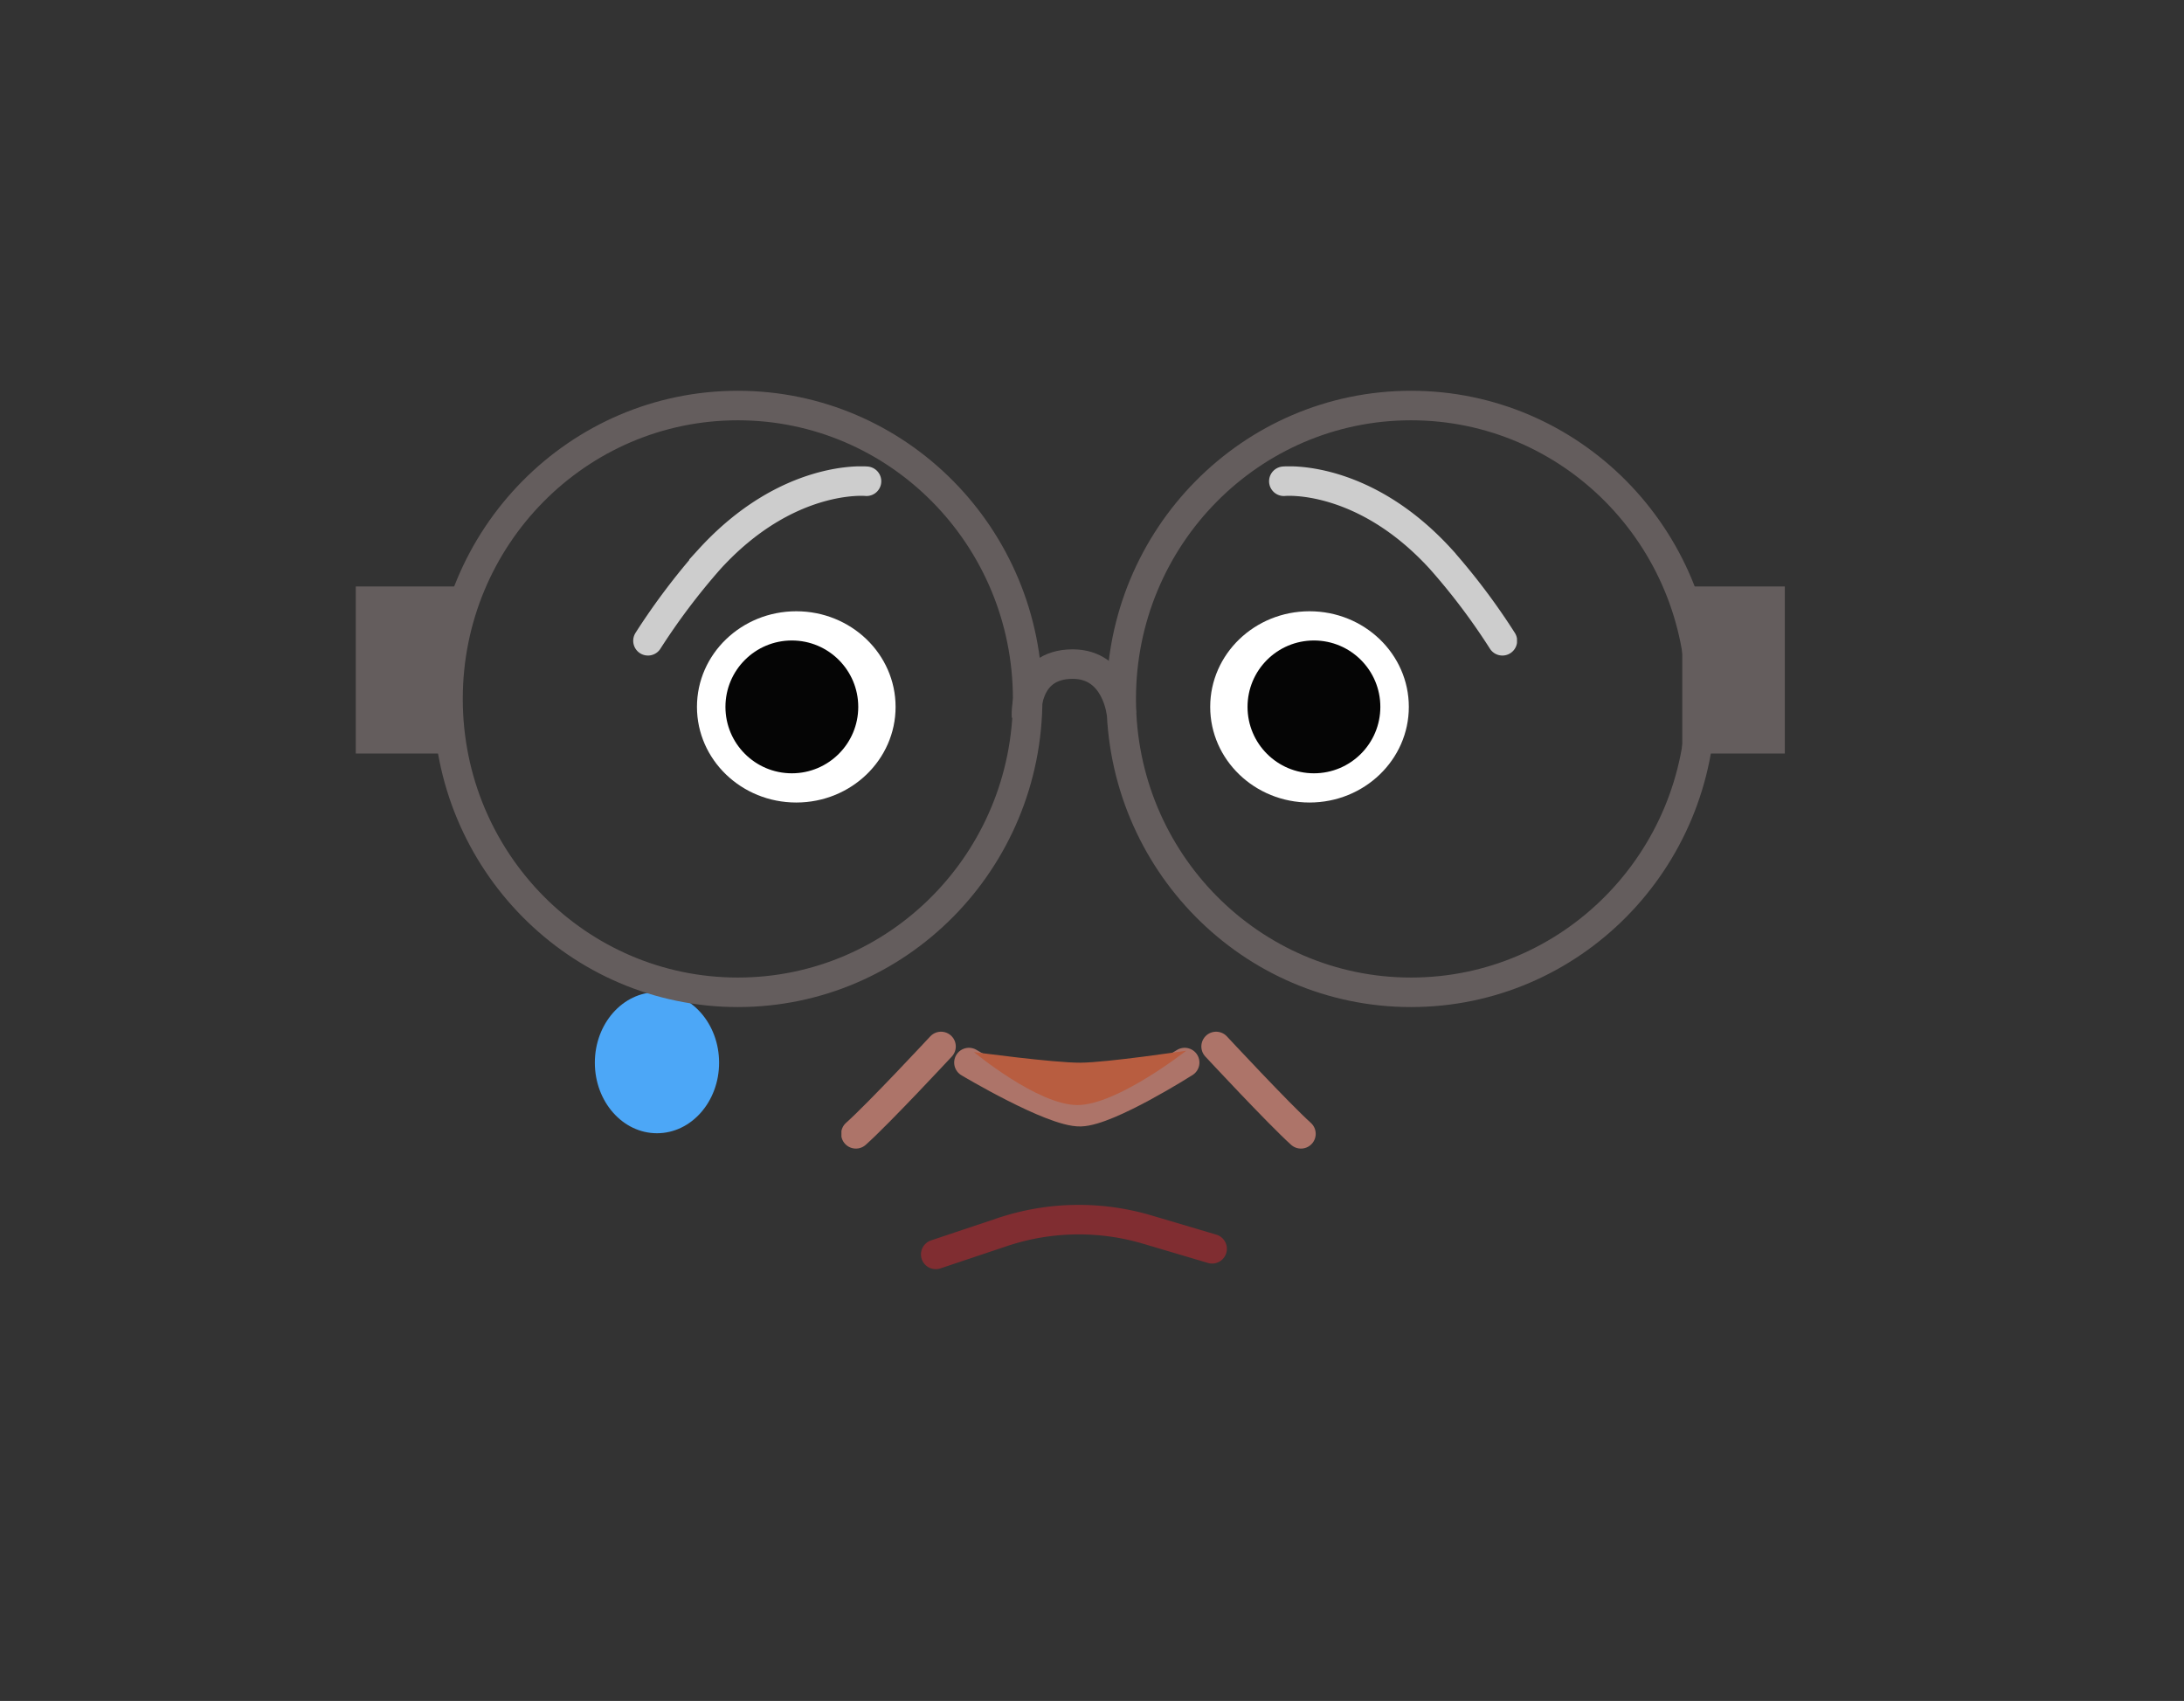 <svg xmlns="http://www.w3.org/2000/svg" xmlns:xlink="http://www.w3.org/1999/xlink" viewBox="0 0 148 115.26"><rect x="0" y="0" width="148" height="115.26" fill="#333333" stroke="none"/><defs><style>.cls-1,.cls-5,.cls-7{fill:#645d5d;}.cls-1,.cls-4,.cls-7,.cls-8{stroke:#645d5d;}.cls-1,.cls-10,.cls-11,.cls-15,.cls-4,.cls-7,.cls-8{stroke-miterlimit:10;}.cls-10,.cls-11,.cls-15,.cls-2,.cls-4,.cls-8{fill:none;}.cls-3{fill:#4ca7f7;}.cls-10,.cls-11,.cls-15,.cls-4,.cls-7{stroke-width:2px;}.cls-6{clip-path:url(#clip-path);}.cls-9{clip-path:url(#clip-path-2);}.cls-10{stroke:#802d31;}.cls-10,.cls-11,.cls-15{stroke-linecap:round;}.cls-11{stroke:#ad7469;}.cls-12{clip-path:url(#clip-path-3);}.cls-13{clip-path:url(#clip-path-4);}.cls-14{clip-path:url(#clip-path-5);}.cls-15{stroke:#cdcdcd;}.cls-16{clip-path:url(#clip-path-6);}.cls-17{clip-path:url(#clip-path-7);}.cls-18{fill:#fff;}.cls-19{clip-path:url(#clip-path-8);}.cls-20{clip-path:url(#clip-path-9);}.cls-21{fill:#050505;}.cls-22{clip-path:url(#clip-path-10);}.cls-23{fill:#b85d40;}</style><clipPath id="clip-path"><rect class="cls-1" x="114.5" y="40.24" width="5.95" height="10.32"/></clipPath><clipPath id="clip-path-2"><rect class="cls-1" x="24.61" y="40.24" width="5.95" height="10.32"/></clipPath><clipPath id="clip-path-3"><rect class="cls-2" x="81.41" y="69.91" width="7.75" height="7.93"/></clipPath><clipPath id="clip-path-4"><rect class="cls-2" x="57.02" y="69.91" width="7.75" height="7.93"/></clipPath><clipPath id="clip-path-5"><rect class="cls-2" x="85.98" y="31.6" width="16.82" height="12.82"/></clipPath><clipPath id="clip-path-6"><rect class="cls-2" x="42.91" y="31.6" width="16.82" height="12.82"/></clipPath><clipPath id="clip-path-7"><polygon class="cls-2" points="82.01 41.41 82.01 41.41 95.47 41.41 95.47 54.38 82.01 54.38 82.01 41.41"/></clipPath><clipPath id="clip-path-8"><polygon class="cls-2" points="60.69 41.41 60.69 41.41 47.23 41.41 47.23 54.38 60.69 54.38 60.69 41.41"/></clipPath><clipPath id="clip-path-9"><polygon class="cls-2" points="84.54 43.4 84.54 43.4 93.54 43.4 93.54 52.4 84.54 52.4 84.54 43.4"/></clipPath><clipPath id="clip-path-10"><polygon class="cls-2" points="58.16 43.4 58.16 43.4 49.16 43.4 49.16 52.4 58.16 52.4 58.16 43.4"/></clipPath></defs><g id="Calque_3" data-name="Calque 3"><ellipse class="cls-3" cx="44.52" cy="72.01" rx="4.21" ry="4.78"/><ellipse class="cls-4" cx="95.62" cy="47.36" rx="19.64" ry="19.88"/><ellipse class="cls-4" cx="50" cy="47.36" rx="19.64" ry="19.88"/><rect class="cls-5" x="114.5" y="40.24" width="5.95" height="10.32"/><g class="cls-6"><rect class="cls-7" x="115.63" y="41.38" width="3.68" height="8.03"/></g><rect class="cls-8" x="114.5" y="40.24" width="5.95" height="10.32"/><rect class="cls-5" x="24.61" y="40.24" width="5.95" height="10.32"/><g class="cls-9"><rect class="cls-7" x="25.74" y="41.38" width="3.68" height="8.03"/></g><rect class="cls-8" x="24.61" y="40.24" width="5.95" height="10.32"/><path class="cls-4" d="M69.56,48.57S69.32,45,72.69,45c3,0,3.31,3.38,3.31,3.38"/><path class="cls-10" d="M82.14,84.62l-4.42-1.31a16.33,16.33,0,0,0-9.83.19L63.41,85"/><path class="cls-11" d="M65.66,72s5.66,3.38,7.56,3.33S80.28,72,80.28,72"/><g class="cls-12"><path class="cls-11" d="M82.41,70.91s4.22,4.54,5.75,5.92"/></g><g class="cls-13"><path class="cls-11" d="M63.77,70.91S59.55,75.45,58,76.83"/></g><g id="_Repetition_miroir_" data-name="&lt;Repetition miroir&gt;"><g class="cls-14"><path class="cls-15" d="M87,32.61s5.34-.53,10.64,5.28a44,44,0,0,1,4.17,5.53"/></g></g><g id="_Repetition_miroir_2" data-name="&lt;Repetition miroir&gt;"><g class="cls-16"><path class="cls-15" d="M58.72,32.61s-5.34-.53-10.64,5.28a45.21,45.21,0,0,0-4.17,5.53"/></g></g><g class="cls-17"><ellipse class="cls-18" cx="88.74" cy="47.9" rx="6.73" ry="6.48"/></g><g class="cls-19"><ellipse class="cls-18" cx="53.96" cy="47.9" rx="6.73" ry="6.48"/></g><g class="cls-20"><circle class="cls-21" cx="89.04" cy="47.9" r="4.5"/></g><g class="cls-22"><circle class="cls-21" cx="53.66" cy="47.9" r="4.5"/></g><path class="cls-23" d="M80.38,71.2S75.69,74.89,73,74.88s-7-3.59-7-3.59,5.4.73,7.21.72S80.38,71.2,80.38,71.2Z"/></g></svg>